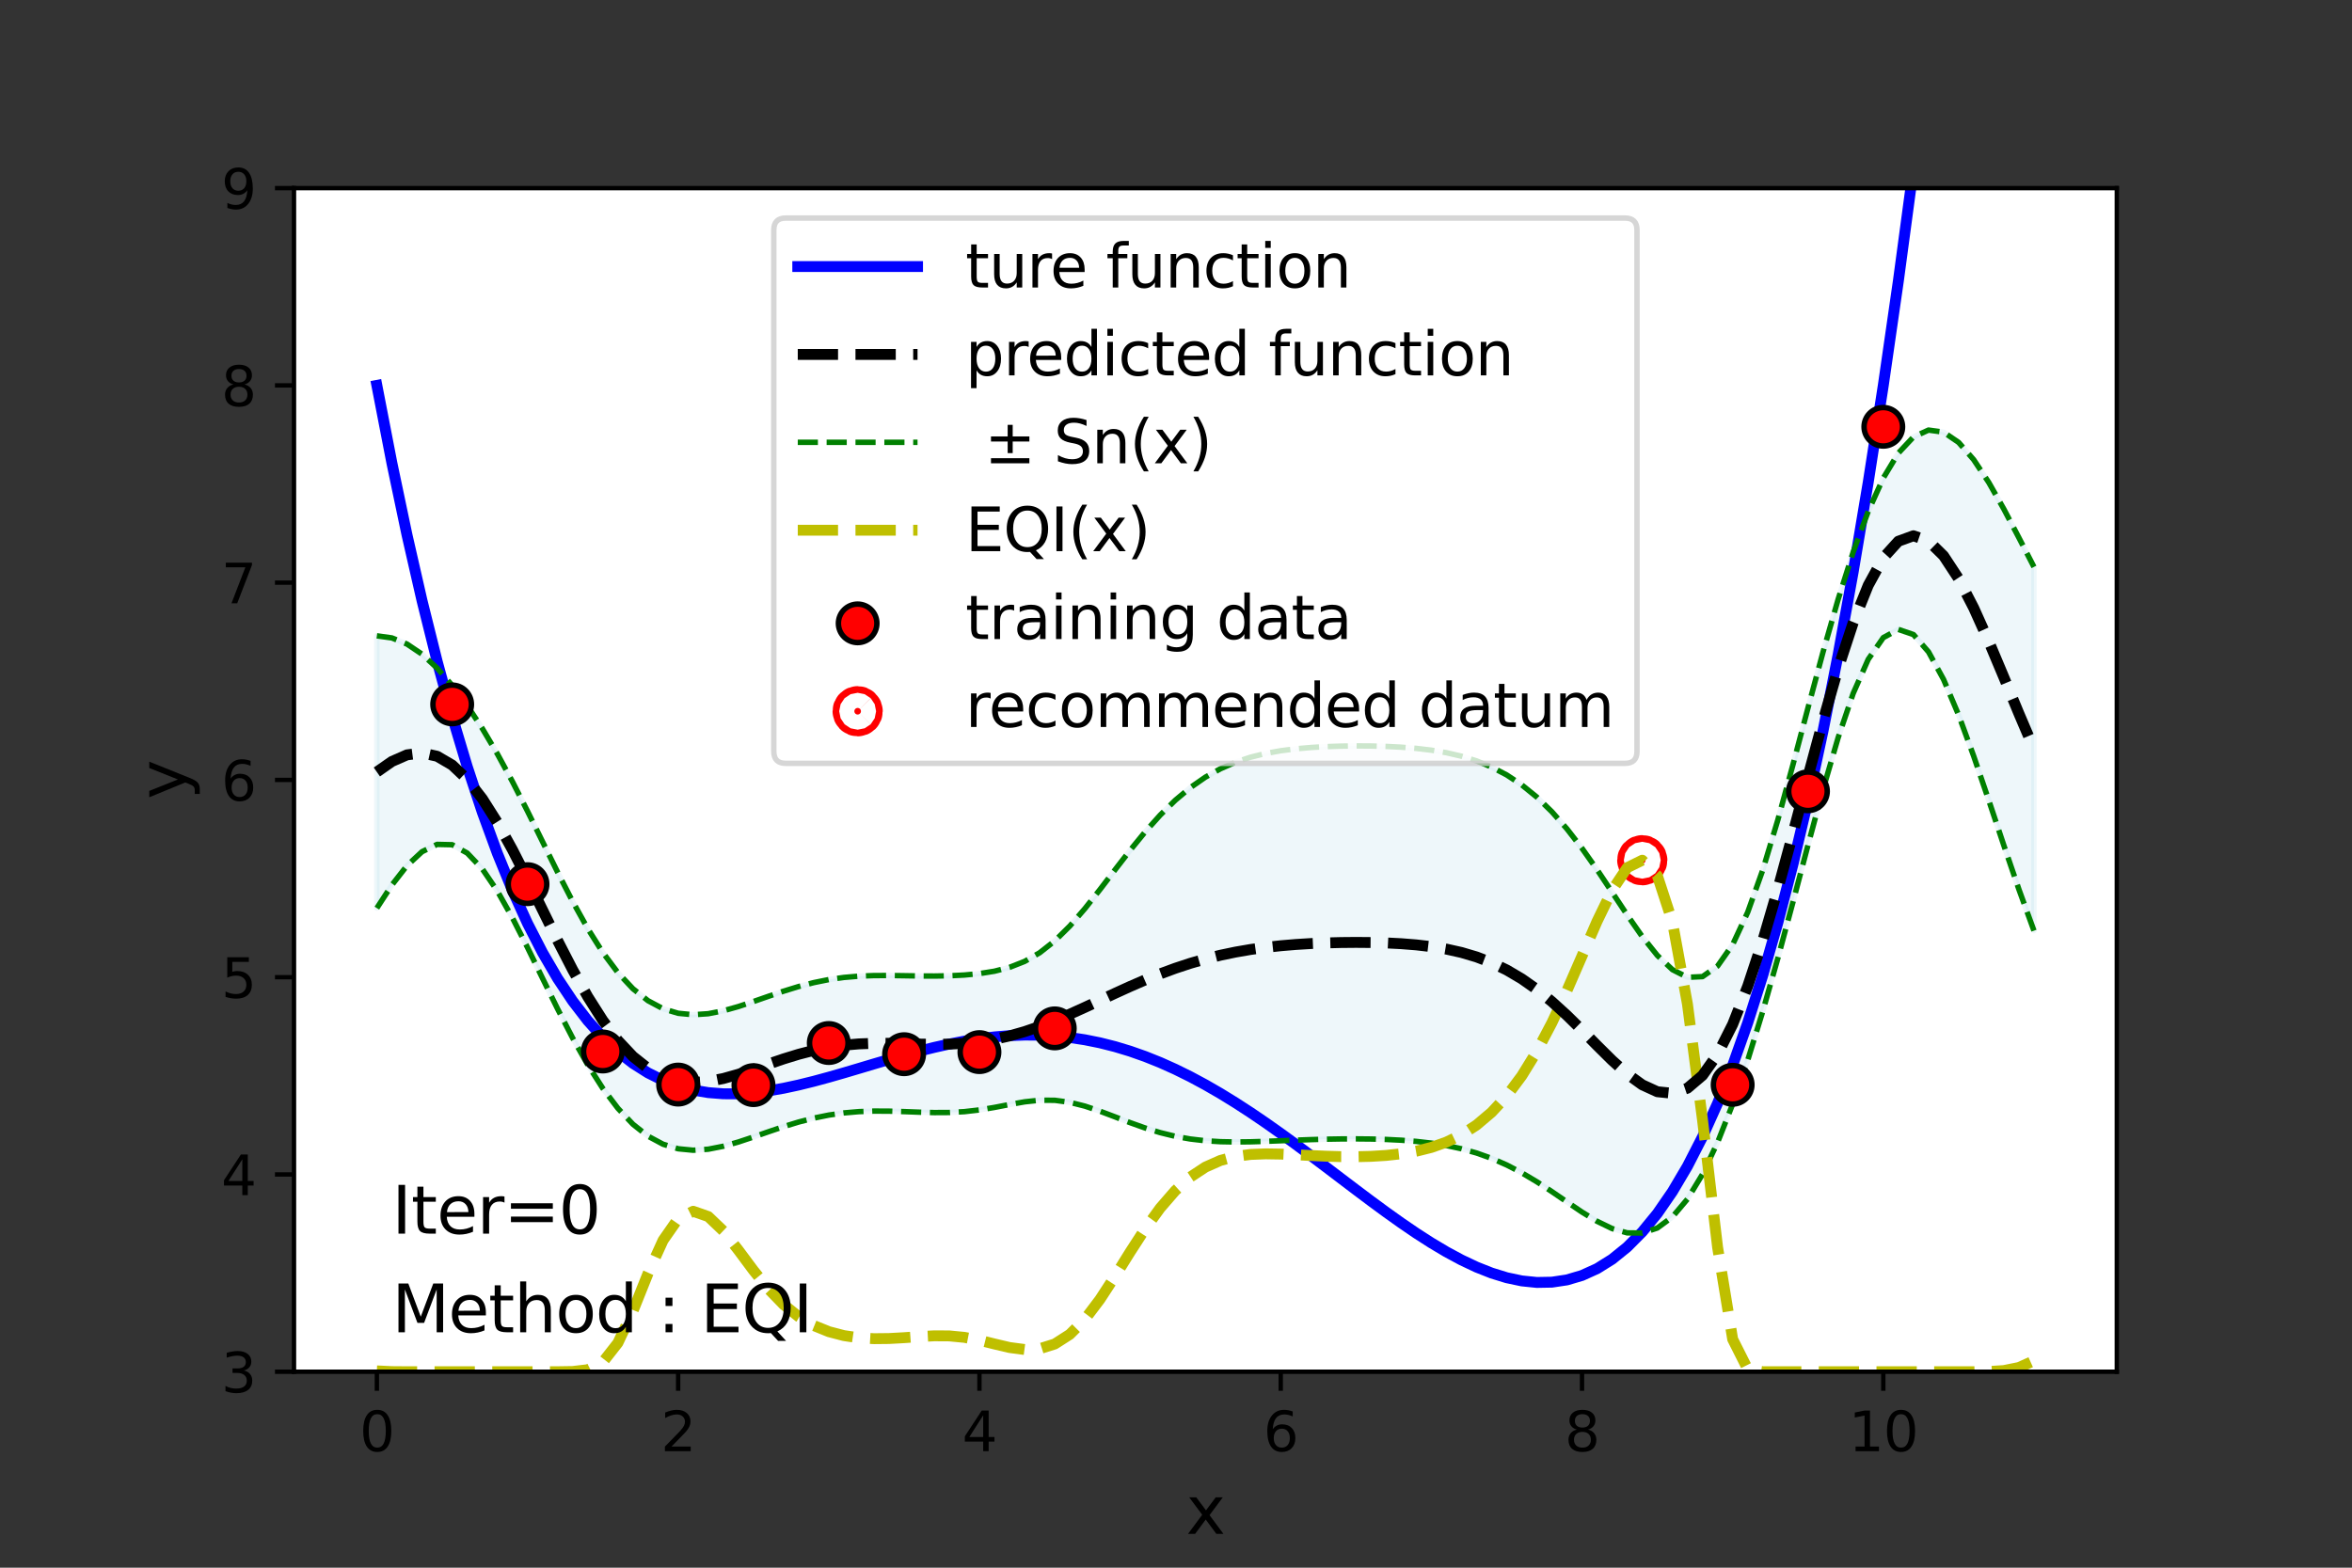 <?xml version="1.0" encoding="utf-8" standalone="no"?>
<!DOCTYPE svg PUBLIC "-//W3C//DTD SVG 1.1//EN"
  "http://www.w3.org/Graphics/SVG/1.1/DTD/svg11.dtd">
<svg height="288pt" version="1.1" viewBox="0 0 432 288" width="432pt" xmlns="http://www.w3.org/2000/svg" xmlns:xlink="http://www.w3.org/1999/xlink">
 <rect x="0" y="0" width="432" height="288" fill="#333333" stroke="none"/>
 <defs>
  <style type="text/css">*{stroke-linecap:butt;stroke-linejoin:round;}</style>
 </defs>
 <g id="figure_1">
  <g id="patch_1">
   <path d="M 0 288 
L 432 288 
L 432 0 
L 0 0 
z
" style="fill:none;"/>
  </g>
  <g id="axes_1">
   <g id="patch_2">
    <path d="M 54 252 
L 388.8 252 
L 388.8 34.56 
L 54 34.56 
z
" style="fill:#ffffff;"/>
   </g>
   <g id="PolyCollection_1">
    <defs>
     <path d="M 69.218 -171.192 
L 69.218 -121.168 
L 71.985 -125.42 
L 74.752 -128.969 
L 77.519 -131.537 
L 80.286 -132.877 
L 83.053 -132.814 
L 85.82 -131.285 
L 88.587 -128.375 
L 91.354 -124.306 
L 94.121 -119.383 
L 96.888 -113.935 
L 99.655 -108.267 
L 102.421 -102.644 
L 105.188 -97.289 
L 107.955 -92.379 
L 110.722 -88.049 
L 113.489 -84.393 
L 116.256 -81.465 
L 119.023 -79.273 
L 121.79 -77.792 
L 124.557 -76.96 
L 127.324 -76.691 
L 130.091 -76.881 
L 132.858 -77.422 
L 135.625 -78.204 
L 138.392 -79.123 
L 141.159 -80.089 
L 143.926 -81.025 
L 146.693 -81.873 
L 149.46 -82.589 
L 152.226 -83.149 
L 154.993 -83.545 
L 157.76 -83.784 
L 160.527 -83.882 
L 163.294 -83.87 
L 166.061 -83.787 
L 168.828 -83.682 
L 171.595 -83.609 
L 174.362 -83.625 
L 177.129 -83.779 
L 179.896 -84.095 
L 182.663 -84.556 
L 185.43 -85.093 
L 188.197 -85.584 
L 190.964 -85.881 
L 193.731 -85.866 
L 196.498 -85.492 
L 199.264 -84.796 
L 202.031 -83.868 
L 204.798 -82.821 
L 207.565 -81.761 
L 210.332 -80.775 
L 213.099 -79.925 
L 215.866 -79.247 
L 218.633 -78.752 
L 221.4 -78.431 
L 224.167 -78.261 
L 226.934 -78.209 
L 229.701 -78.241 
L 232.468 -78.325 
L 235.235 -78.433 
L 238.002 -78.543 
L 240.769 -78.641 
L 243.536 -78.718 
L 246.302 -78.765 
L 249.069 -78.778 
L 251.836 -78.749 
L 254.603 -78.671 
L 257.37 -78.532 
L 260.137 -78.314 
L 262.904 -77.997 
L 265.671 -77.555 
L 268.438 -76.959 
L 271.205 -76.181 
L 273.972 -75.195 
L 276.739 -73.984 
L 279.506 -72.546 
L 282.273 -70.899 
L 285.04 -69.088 
L 287.807 -67.193 
L 290.574 -65.326 
L 293.34 -63.635 
L 296.107 -62.297 
L 298.874 -61.51 
L 301.641 -61.479 
L 304.408 -62.4 
L 307.175 -64.44 
L 309.942 -67.719 
L 312.709 -72.289 
L 315.476 -78.129 
L 318.243 -85.151 
L 321.01 -93.228 
L 323.777 -102.22 
L 326.544 -111.966 
L 329.311 -122.245 
L 332.078 -132.732 
L 334.845 -142.984 
L 337.612 -152.468 
L 340.379 -160.611 
L 343.145 -166.877 
L 345.912 -170.862 
L 348.679 -172.369 
L 351.446 -171.427 
L 354.213 -168.25 
L 356.98 -163.184 
L 359.747 -156.648 
L 362.514 -149.097 
L 365.281 -140.978 
L 368.048 -132.704 
L 370.815 -124.626 
L 373.582 -117.023 
L 373.582 -183.851 
L 373.582 -183.851 
L 370.815 -189.221 
L 368.048 -194.49 
L 365.281 -199.371 
L 362.514 -203.552 
L 359.747 -206.726 
L 356.98 -208.612 
L 354.213 -208.99 
L 351.446 -207.722 
L 348.679 -204.769 
L 345.912 -200.18 
L 343.145 -194.069 
L 340.379 -186.579 
L 337.612 -177.885 
L 334.845 -168.228 
L 332.078 -157.947 
L 329.311 -147.489 
L 326.544 -137.383 
L 323.777 -128.187 
L 321.01 -120.42 
L 318.243 -114.47 
L 315.476 -110.53 
L 312.709 -108.585 
L 309.942 -108.459 
L 307.175 -109.868 
L 304.408 -112.478 
L 301.641 -115.934 
L 298.874 -119.903 
L 296.107 -124.083 
L 293.34 -128.23 
L 290.574 -132.153 
L 287.807 -135.726 
L 285.04 -138.873 
L 282.273 -141.566 
L 279.506 -143.811 
L 276.739 -145.636 
L 273.972 -147.088 
L 271.205 -148.218 
L 268.438 -149.078 
L 265.671 -149.719 
L 262.904 -150.185 
L 260.137 -150.514 
L 257.37 -150.736 
L 254.603 -150.876 
L 251.836 -150.949 
L 249.069 -150.966 
L 246.302 -150.929 
L 243.536 -150.837 
L 240.769 -150.677 
L 238.002 -150.434 
L 235.235 -150.081 
L 232.468 -149.583 
L 229.701 -148.899 
L 226.934 -147.979 
L 224.167 -146.772 
L 221.4 -145.229 
L 218.633 -143.307 
L 215.866 -140.985 
L 213.099 -138.263 
L 210.332 -135.173 
L 207.565 -131.785 
L 204.798 -128.206 
L 202.031 -124.58 
L 199.264 -121.077 
L 196.498 -117.878 
L 193.731 -115.142 
L 190.964 -112.972 
L 188.197 -111.38 
L 185.43 -110.29 
L 182.663 -109.582 
L 179.896 -109.139 
L 177.129 -108.877 
L 174.362 -108.739 
L 171.595 -108.691 
L 168.828 -108.706 
L 166.061 -108.751 
L 163.294 -108.79 
L 160.527 -108.778 
L 157.76 -108.671 
L 154.993 -108.434 
L 152.226 -108.041 
L 149.46 -107.481 
L 146.693 -106.763 
L 143.926 -105.913 
L 141.159 -104.974 
L 138.392 -104.007 
L 135.625 -103.088 
L 132.858 -102.31 
L 130.091 -101.772 
L 127.324 -101.583 
L 124.557 -101.851 
L 121.79 -102.681 
L 119.023 -104.161 
L 116.256 -106.36 
L 113.489 -109.313 
L 110.722 -113.013 
L 107.955 -117.403 
L 105.188 -122.372 
L 102.421 -127.758 
L 99.655 -133.364 
L 96.888 -138.979 
L 94.121 -144.409 
L 91.354 -149.502 
L 88.587 -154.171 
L 85.82 -158.376 
L 83.053 -162.09 
L 80.286 -165.263 
L 77.519 -167.819 
L 74.752 -169.681 
L 71.985 -170.804 
L 69.218 -171.192 
z
" id="m2b7e09a60d" style="stroke:#add8e6;stroke-opacity:0.2;"/>
    </defs>
    <g clip-path="url(#pc16e8124df)">
     <use style="fill:#add8e6;fill-opacity:0.2;stroke:#add8e6;stroke-opacity:0.2;" x="0" xlink:href="#m2b7e09a60d" y="288"/>
    </g>
   </g>
   <g id="PathCollection_1">
    <defs>
     <path d="M 0 0.612 
C 0.162 0.612 0.318 0.548 0.433 0.433 
C 0.548 0.318 0.612 0.162 0.612 0 
C 0.612 -0.162 0.548 -0.318 0.433 -0.433 
C 0.318 -0.548 0.162 -0.612 0 -0.612 
C -0.162 -0.612 -0.318 -0.548 -0.433 -0.433 
C -0.548 -0.318 -0.612 -0.162 -0.612 0 
C -0.612 0.162 -0.548 0.318 -0.433 0.433 
C -0.318 0.548 -0.162 0.612 0 0.612 
z
" id="ma83dae6980" style="stroke:#ff0000;stroke-width:8;"/>
    </defs>
    <g clip-path="url(#pc16e8124df)">
     <use style="fill:#ff0000;stroke:#ff0000;stroke-width:8;" x="301.641" xlink:href="#ma83dae6980" y="158.032"/>
    </g>
   </g>
   <g id="matplotlib.axis_1">
    <g id="xtick_1">
     <g id="line2d_1">
      <defs>
       <path d="M 0 0 
L 0 3.5 
" id="m2f7d67f666" style="stroke:#000000;stroke-width:0.8;"/>
      </defs>
      <g>
       <use style="stroke:#000000;stroke-width:0.8;" x="69.218" xlink:href="#m2f7d67f666" y="252"/>
      </g>
     </g>
     <g id="text_1">
      <!-- 0 -->
      <g transform="translate(66.037 266.598)scale(0.1 -0.1)">
       <defs>
        <path d="M 2034 4250 
Q 1547 4250 1301 3770 
Q 1056 3291 1056 2328 
Q 1056 1369 1301 889 
Q 1547 409 2034 409 
Q 2525 409 2770 889 
Q 3016 1369 3016 2328 
Q 3016 3291 2770 3770 
Q 2525 4250 2034 4250 
z
M 2034 4750 
Q 2819 4750 3233 4129 
Q 3647 3509 3647 2328 
Q 3647 1150 3233 529 
Q 2819 -91 2034 -91 
Q 1250 -91 836 529 
Q 422 1150 422 2328 
Q 422 3509 836 4129 
Q 1250 4750 2034 4750 
z
" id="DejaVuSans-30" transform="scale(0.016)"/>
       </defs>
       <use xlink:href="#DejaVuSans-30"/>
      </g>
     </g>
    </g>
    <g id="xtick_2">
     <g id="line2d_2">
      <g>
       <use style="stroke:#000000;stroke-width:0.8;" x="124.557" xlink:href="#m2f7d67f666" y="252"/>
      </g>
     </g>
     <g id="text_2">
      <!-- 2 -->
      <g transform="translate(121.376 266.598)scale(0.1 -0.1)">
       <defs>
        <path d="M 1228 531 
L 3431 531 
L 3431 0 
L 469 0 
L 469 531 
Q 828 903 1448 1529 
Q 2069 2156 2228 2338 
Q 2531 2678 2651 2914 
Q 2772 3150 2772 3378 
Q 2772 3750 2511 3984 
Q 2250 4219 1831 4219 
Q 1534 4219 1204 4116 
Q 875 4013 500 3803 
L 500 4441 
Q 881 4594 1212 4672 
Q 1544 4750 1819 4750 
Q 2544 4750 2975 4387 
Q 3406 4025 3406 3419 
Q 3406 3131 3298 2873 
Q 3191 2616 2906 2266 
Q 2828 2175 2409 1742 
Q 1991 1309 1228 531 
z
" id="DejaVuSans-32" transform="scale(0.016)"/>
       </defs>
       <use xlink:href="#DejaVuSans-32"/>
      </g>
     </g>
    </g>
    <g id="xtick_3">
     <g id="line2d_3">
      <g>
       <use style="stroke:#000000;stroke-width:0.8;" x="179.896" xlink:href="#m2f7d67f666" y="252"/>
      </g>
     </g>
     <g id="text_3">
      <!-- 4 -->
      <g transform="translate(176.715 266.598)scale(0.1 -0.1)">
       <defs>
        <path d="M 2419 4116 
L 825 1625 
L 2419 1625 
L 2419 4116 
z
M 2253 4666 
L 3047 4666 
L 3047 1625 
L 3713 1625 
L 3713 1100 
L 3047 1100 
L 3047 0 
L 2419 0 
L 2419 1100 
L 313 1100 
L 313 1709 
L 2253 4666 
z
" id="DejaVuSans-34" transform="scale(0.016)"/>
       </defs>
       <use xlink:href="#DejaVuSans-34"/>
      </g>
     </g>
    </g>
    <g id="xtick_4">
     <g id="line2d_4">
      <g>
       <use style="stroke:#000000;stroke-width:0.8;" x="235.235" xlink:href="#m2f7d67f666" y="252"/>
      </g>
     </g>
     <g id="text_4">
      <!-- 6 -->
      <g transform="translate(232.053 266.598)scale(0.1 -0.1)">
       <defs>
        <path d="M 2113 2584 
Q 1688 2584 1439 2293 
Q 1191 2003 1191 1497 
Q 1191 994 1439 701 
Q 1688 409 2113 409 
Q 2538 409 2786 701 
Q 3034 994 3034 1497 
Q 3034 2003 2786 2293 
Q 2538 2584 2113 2584 
z
M 3366 4563 
L 3366 3988 
Q 3128 4100 2886 4159 
Q 2644 4219 2406 4219 
Q 1781 4219 1451 3797 
Q 1122 3375 1075 2522 
Q 1259 2794 1537 2939 
Q 1816 3084 2150 3084 
Q 2853 3084 3261 2657 
Q 3669 2231 3669 1497 
Q 3669 778 3244 343 
Q 2819 -91 2113 -91 
Q 1303 -91 875 529 
Q 447 1150 447 2328 
Q 447 3434 972 4092 
Q 1497 4750 2381 4750 
Q 2619 4750 2861 4703 
Q 3103 4656 3366 4563 
z
" id="DejaVuSans-36" transform="scale(0.016)"/>
       </defs>
       <use xlink:href="#DejaVuSans-36"/>
      </g>
     </g>
    </g>
    <g id="xtick_5">
     <g id="line2d_5">
      <g>
       <use style="stroke:#000000;stroke-width:0.8;" x="290.574" xlink:href="#m2f7d67f666" y="252"/>
      </g>
     </g>
     <g id="text_5">
      <!-- 8 -->
      <g transform="translate(287.392 266.598)scale(0.1 -0.1)">
       <defs>
        <path d="M 2034 2216 
Q 1584 2216 1326 1975 
Q 1069 1734 1069 1313 
Q 1069 891 1326 650 
Q 1584 409 2034 409 
Q 2484 409 2743 651 
Q 3003 894 3003 1313 
Q 3003 1734 2745 1975 
Q 2488 2216 2034 2216 
z
M 1403 2484 
Q 997 2584 770 2862 
Q 544 3141 544 3541 
Q 544 4100 942 4425 
Q 1341 4750 2034 4750 
Q 2731 4750 3128 4425 
Q 3525 4100 3525 3541 
Q 3525 3141 3298 2862 
Q 3072 2584 2669 2484 
Q 3125 2378 3379 2068 
Q 3634 1759 3634 1313 
Q 3634 634 3220 271 
Q 2806 -91 2034 -91 
Q 1263 -91 848 271 
Q 434 634 434 1313 
Q 434 1759 690 2068 
Q 947 2378 1403 2484 
z
M 1172 3481 
Q 1172 3119 1398 2916 
Q 1625 2713 2034 2713 
Q 2441 2713 2670 2916 
Q 2900 3119 2900 3481 
Q 2900 3844 2670 4047 
Q 2441 4250 2034 4250 
Q 1625 4250 1398 4047 
Q 1172 3844 1172 3481 
z
" id="DejaVuSans-38" transform="scale(0.016)"/>
       </defs>
       <use xlink:href="#DejaVuSans-38"/>
      </g>
     </g>
    </g>
    <g id="xtick_6">
     <g id="line2d_6">
      <g>
       <use style="stroke:#000000;stroke-width:0.8;" x="345.912" xlink:href="#m2f7d67f666" y="252"/>
      </g>
     </g>
     <g id="text_6">
      <!-- 10 -->
      <g transform="translate(339.55 266.598)scale(0.1 -0.1)">
       <defs>
        <path d="M 794 531 
L 1825 531 
L 1825 4091 
L 703 3866 
L 703 4441 
L 1819 4666 
L 2450 4666 
L 2450 531 
L 3481 531 
L 3481 0 
L 794 0 
L 794 531 
z
" id="DejaVuSans-31" transform="scale(0.016)"/>
       </defs>
       <use xlink:href="#DejaVuSans-31"/>
       <use x="63.623" xlink:href="#DejaVuSans-30"/>
      </g>
     </g>
    </g>
    <g id="text_7">
     <!-- x -->
     <g transform="translate(217.849 281.796)scale(0.12 -0.12)">
      <defs>
       <path d="M 3513 3500 
L 2247 1797 
L 3578 0 
L 2900 0 
L 1881 1375 
L 863 0 
L 184 0 
L 1544 1831 
L 300 3500 
L 978 3500 
L 1906 2253 
L 2834 3500 
L 3513 3500 
z
" id="DejaVuSans-78" transform="scale(0.016)"/>
      </defs>
      <use xlink:href="#DejaVuSans-78"/>
     </g>
    </g>
   </g>
   <g id="matplotlib.axis_2">
    <g id="ytick_1">
     <g id="line2d_7">
      <defs>
       <path d="M 0 0 
L -3.5 0 
" id="m99671177cc" style="stroke:#000000;stroke-width:0.8;"/>
      </defs>
      <g>
       <use style="stroke:#000000;stroke-width:0.8;" x="54" xlink:href="#m99671177cc" y="252"/>
      </g>
     </g>
     <g id="text_8">
      <!-- 3 -->
      <g transform="translate(40.638 255.799)scale(0.1 -0.1)">
       <defs>
        <path d="M 2597 2516 
Q 3050 2419 3304 2112 
Q 3559 1806 3559 1356 
Q 3559 666 3084 287 
Q 2609 -91 1734 -91 
Q 1441 -91 1130 -33 
Q 819 25 488 141 
L 488 750 
Q 750 597 1062 519 
Q 1375 441 1716 441 
Q 2309 441 2620 675 
Q 2931 909 2931 1356 
Q 2931 1769 2642 2001 
Q 2353 2234 1838 2234 
L 1294 2234 
L 1294 2753 
L 1863 2753 
Q 2328 2753 2575 2939 
Q 2822 3125 2822 3475 
Q 2822 3834 2567 4026 
Q 2313 4219 1838 4219 
Q 1578 4219 1281 4162 
Q 984 4106 628 3988 
L 628 4550 
Q 988 4650 1302 4700 
Q 1616 4750 1894 4750 
Q 2613 4750 3031 4423 
Q 3450 4097 3450 3541 
Q 3450 3153 3228 2886 
Q 3006 2619 2597 2516 
z
" id="DejaVuSans-33" transform="scale(0.016)"/>
       </defs>
       <use xlink:href="#DejaVuSans-33"/>
      </g>
     </g>
    </g>
    <g id="ytick_2">
     <g id="line2d_8">
      <g>
       <use style="stroke:#000000;stroke-width:0.8;" x="54" xlink:href="#m99671177cc" y="215.76"/>
      </g>
     </g>
     <g id="text_9">
      <!-- 4 -->
      <g transform="translate(40.638 219.559)scale(0.1 -0.1)">
       <use xlink:href="#DejaVuSans-34"/>
      </g>
     </g>
    </g>
    <g id="ytick_3">
     <g id="line2d_9">
      <g>
       <use style="stroke:#000000;stroke-width:0.8;" x="54" xlink:href="#m99671177cc" y="179.52"/>
      </g>
     </g>
     <g id="text_10">
      <!-- 5 -->
      <g transform="translate(40.638 183.319)scale(0.1 -0.1)">
       <defs>
        <path d="M 691 4666 
L 3169 4666 
L 3169 4134 
L 1269 4134 
L 1269 2991 
Q 1406 3038 1543 3061 
Q 1681 3084 1819 3084 
Q 2600 3084 3056 2656 
Q 3513 2228 3513 1497 
Q 3513 744 3044 326 
Q 2575 -91 1722 -91 
Q 1428 -91 1123 -41 
Q 819 9 494 109 
L 494 744 
Q 775 591 1075 516 
Q 1375 441 1709 441 
Q 2250 441 2565 725 
Q 2881 1009 2881 1497 
Q 2881 1984 2565 2268 
Q 2250 2553 1709 2553 
Q 1456 2553 1204 2497 
Q 953 2441 691 2322 
L 691 4666 
z
" id="DejaVuSans-35" transform="scale(0.016)"/>
       </defs>
       <use xlink:href="#DejaVuSans-35"/>
      </g>
     </g>
    </g>
    <g id="ytick_4">
     <g id="line2d_10">
      <g>
       <use style="stroke:#000000;stroke-width:0.8;" x="54" xlink:href="#m99671177cc" y="143.28"/>
      </g>
     </g>
     <g id="text_11">
      <!-- 6 -->
      <g transform="translate(40.638 147.079)scale(0.1 -0.1)">
       <use xlink:href="#DejaVuSans-36"/>
      </g>
     </g>
    </g>
    <g id="ytick_5">
     <g id="line2d_11">
      <g>
       <use style="stroke:#000000;stroke-width:0.8;" x="54" xlink:href="#m99671177cc" y="107.04"/>
      </g>
     </g>
     <g id="text_12">
      <!-- 7 -->
      <g transform="translate(40.638 110.839)scale(0.1 -0.1)">
       <defs>
        <path d="M 525 4666 
L 3525 4666 
L 3525 4397 
L 1831 0 
L 1172 0 
L 2766 4134 
L 525 4134 
L 525 4666 
z
" id="DejaVuSans-37" transform="scale(0.016)"/>
       </defs>
       <use xlink:href="#DejaVuSans-37"/>
      </g>
     </g>
    </g>
    <g id="ytick_6">
     <g id="line2d_12">
      <g>
       <use style="stroke:#000000;stroke-width:0.8;" x="54" xlink:href="#m99671177cc" y="70.8"/>
      </g>
     </g>
     <g id="text_13">
      <!-- 8 -->
      <g transform="translate(40.638 74.599)scale(0.1 -0.1)">
       <use xlink:href="#DejaVuSans-38"/>
      </g>
     </g>
    </g>
    <g id="ytick_7">
     <g id="line2d_13">
      <g>
       <use style="stroke:#000000;stroke-width:0.8;" x="54" xlink:href="#m99671177cc" y="34.56"/>
      </g>
     </g>
     <g id="text_14">
      <!-- 9 -->
      <g transform="translate(40.638 38.359)scale(0.1 -0.1)">
       <defs>
        <path d="M 703 97 
L 703 672 
Q 941 559 1184 500 
Q 1428 441 1663 441 
Q 2288 441 2617 861 
Q 2947 1281 2994 2138 
Q 2813 1869 2534 1725 
Q 2256 1581 1919 1581 
Q 1219 1581 811 2004 
Q 403 2428 403 3163 
Q 403 3881 828 4315 
Q 1253 4750 1959 4750 
Q 2769 4750 3195 4129 
Q 3622 3509 3622 2328 
Q 3622 1225 3098 567 
Q 2575 -91 1691 -91 
Q 1453 -91 1209 -44 
Q 966 3 703 97 
z
M 1959 2075 
Q 2384 2075 2632 2365 
Q 2881 2656 2881 3163 
Q 2881 3666 2632 3958 
Q 2384 4250 1959 4250 
Q 1534 4250 1286 3958 
Q 1038 3666 1038 3163 
Q 1038 2656 1286 2365 
Q 1534 2075 1959 2075 
z
" id="DejaVuSans-39" transform="scale(0.016)"/>
       </defs>
       <use xlink:href="#DejaVuSans-39"/>
      </g>
     </g>
    </g>
    <g id="text_15">
     <!-- y -->
     <g transform="translate(34.142 146.831)rotate(-90)scale(0.12 -0.12)">
      <defs>
       <path d="M 2059 -325 
Q 1816 -950 1584 -1140 
Q 1353 -1331 966 -1331 
L 506 -1331 
L 506 -850 
L 844 -850 
Q 1081 -850 1212 -737 
Q 1344 -625 1503 -206 
L 1606 56 
L 191 3500 
L 800 3500 
L 1894 763 
L 2988 3500 
L 3597 3500 
L 2059 -325 
z
" id="DejaVuSans-79" transform="scale(0.016)"/>
      </defs>
      <use xlink:href="#DejaVuSans-79"/>
     </g>
    </g>
   </g>
   <g id="line2d_14">
    <path clip-path="url(#pc16e8124df)" d="M 69.218 70.8 
L 71.985 85.084 
L 74.752 98.255 
L 77.519 110.365 
L 80.286 121.466 
L 83.053 131.608 
L 85.82 140.842 
L 88.587 149.214 
L 91.354 156.771 
L 94.121 163.561 
L 96.888 169.626 
L 99.655 175.012 
L 102.421 179.761 
L 105.188 183.913 
L 107.955 187.509 
L 110.722 190.589 
L 113.489 193.19 
L 116.256 195.349 
L 119.023 197.101 
L 121.79 198.482 
L 124.557 199.524 
L 127.324 200.261 
L 130.091 200.723 
L 132.858 200.94 
L 135.625 200.941 
L 138.392 200.754 
L 141.159 200.406 
L 143.926 199.922 
L 146.693 199.327 
L 149.46 198.643 
L 152.226 197.894 
L 154.993 197.099 
L 157.76 196.279 
L 160.527 195.453 
L 163.294 194.638 
L 166.061 193.851 
L 168.828 193.106 
L 171.595 192.419 
L 174.362 191.803 
L 177.129 191.268 
L 179.896 190.827 
L 182.663 190.488 
L 185.43 190.261 
L 188.197 190.153 
L 190.964 190.17 
L 193.731 190.317 
L 196.498 190.599 
L 199.264 191.018 
L 202.031 191.576 
L 204.798 192.273 
L 207.565 193.11 
L 210.332 194.084 
L 213.099 195.194 
L 215.866 196.434 
L 218.633 197.8 
L 221.4 199.287 
L 224.167 200.885 
L 226.934 202.589 
L 229.701 204.386 
L 232.468 206.268 
L 235.235 208.222 
L 238.002 210.235 
L 240.769 212.294 
L 243.536 214.383 
L 246.302 216.485 
L 249.069 218.584 
L 251.836 220.661 
L 254.603 222.696 
L 257.37 224.668 
L 260.137 226.556 
L 262.904 228.335 
L 265.671 229.983 
L 268.438 231.473 
L 271.205 232.78 
L 273.972 233.875 
L 276.739 234.729 
L 279.506 235.314 
L 282.273 235.598 
L 285.04 235.548 
L 287.807 235.132 
L 290.574 234.315 
L 293.34 233.061 
L 296.107 231.335 
L 298.874 229.098 
L 301.641 226.31 
L 304.408 222.933 
L 307.175 218.925 
L 309.942 214.244 
L 312.709 208.846 
L 315.476 202.686 
L 318.243 195.719 
L 321.01 187.899 
L 323.777 179.176 
L 326.544 169.503 
L 329.311 158.828 
L 332.078 147.101 
L 334.845 134.269 
L 337.612 120.278 
L 340.379 105.074 
L 343.145 88.6 
L 345.912 70.8 
L 348.679 51.616 
L 351.446 30.987 
L 354.213 8.855 
L 355.364 -1 
" style="fill:none;stroke:#0000ff;stroke-linecap:square;stroke-width:2;"/>
   </g>
   <g id="line2d_15">
    <path clip-path="url(#pc16e8124df)" d="M 69.218 166.832 
L 71.985 162.58 
L 74.752 159.031 
L 77.519 156.463 
L 80.286 155.123 
L 83.053 155.186 
L 85.82 156.715 
L 88.587 159.625 
L 91.354 163.694 
L 94.121 168.617 
L 96.888 174.065 
L 99.655 179.733 
L 102.421 185.356 
L 105.188 190.711 
L 107.955 195.621 
L 110.722 199.951 
L 113.489 203.607 
L 116.256 206.535 
L 119.023 208.727 
L 121.79 210.208 
L 124.557 211.04 
L 127.324 211.309 
L 130.091 211.119 
L 132.858 210.578 
L 135.625 209.796 
L 138.392 208.877 
L 141.159 207.911 
L 143.926 206.975 
L 146.693 206.127 
L 149.46 205.411 
L 152.226 204.851 
L 154.993 204.455 
L 157.76 204.216 
L 160.527 204.118 
L 163.294 204.13 
L 166.061 204.213 
L 168.828 204.318 
L 171.595 204.391 
L 174.362 204.375 
L 177.129 204.221 
L 179.896 203.905 
L 182.663 203.444 
L 185.43 202.907 
L 188.197 202.416 
L 190.964 202.119 
L 193.731 202.134 
L 196.498 202.508 
L 199.264 203.204 
L 202.031 204.132 
L 204.798 205.179 
L 207.565 206.239 
L 210.332 207.225 
L 213.099 208.075 
L 215.866 208.753 
L 218.633 209.248 
L 221.4 209.569 
L 224.167 209.739 
L 226.934 209.791 
L 229.701 209.759 
L 232.468 209.675 
L 235.235 209.567 
L 238.002 209.457 
L 240.769 209.359 
L 243.536 209.282 
L 246.302 209.235 
L 249.069 209.222 
L 251.836 209.251 
L 254.603 209.329 
L 257.37 209.468 
L 260.137 209.686 
L 262.904 210.003 
L 265.671 210.445 
L 268.438 211.041 
L 271.205 211.819 
L 273.972 212.805 
L 276.739 214.016 
L 279.506 215.454 
L 282.273 217.101 
L 285.04 218.912 
L 287.807 220.807 
L 290.574 222.674 
L 293.34 224.365 
L 296.107 225.703 
L 298.874 226.49 
L 301.641 226.521 
L 304.408 225.6 
L 307.175 223.56 
L 309.942 220.281 
L 312.709 215.711 
L 315.476 209.871 
L 318.243 202.849 
L 321.01 194.772 
L 323.777 185.78 
L 326.544 176.034 
L 329.311 165.755 
L 332.078 155.268 
L 334.845 145.016 
L 337.612 135.532 
L 340.379 127.389 
L 343.145 121.123 
L 345.912 117.138 
L 348.679 115.631 
L 351.446 116.573 
L 354.213 119.75 
L 356.98 124.816 
L 359.747 131.352 
L 362.514 138.903 
L 365.281 147.022 
L 368.048 155.296 
L 370.815 163.374 
L 373.582 170.977 
" style="fill:none;stroke:#008000;stroke-dasharray:3.7,1.6;stroke-dashoffset:0;"/>
   </g>
   <g id="line2d_16">
    <path clip-path="url(#pc16e8124df)" d="M 69.218 116.808 
L 71.985 117.196 
L 74.752 118.319 
L 77.519 120.181 
L 80.286 122.737 
L 83.053 125.91 
L 85.82 129.624 
L 88.587 133.829 
L 91.354 138.498 
L 94.121 143.591 
L 96.888 149.021 
L 99.655 154.636 
L 102.421 160.242 
L 105.188 165.628 
L 107.955 170.597 
L 110.722 174.987 
L 113.489 178.687 
L 116.256 181.64 
L 119.023 183.839 
L 121.79 185.319 
L 124.557 186.149 
L 127.324 186.417 
L 130.091 186.228 
L 132.858 185.69 
L 135.625 184.912 
L 138.392 183.993 
L 141.159 183.026 
L 143.926 182.087 
L 146.693 181.237 
L 149.46 180.519 
L 152.226 179.959 
L 154.993 179.566 
L 157.76 179.329 
L 160.527 179.222 
L 163.294 179.21 
L 166.061 179.249 
L 168.828 179.294 
L 171.595 179.309 
L 174.362 179.261 
L 177.129 179.123 
L 179.896 178.861 
L 182.663 178.418 
L 185.43 177.71 
L 188.197 176.62 
L 190.964 175.028 
L 193.731 172.858 
L 196.498 170.122 
L 199.264 166.923 
L 202.031 163.42 
L 204.798 159.794 
L 207.565 156.215 
L 210.332 152.827 
L 213.099 149.737 
L 215.866 147.015 
L 218.633 144.693 
L 221.4 142.771 
L 224.167 141.228 
L 226.934 140.021 
L 229.701 139.101 
L 232.468 138.417 
L 235.235 137.919 
L 238.002 137.566 
L 240.769 137.323 
L 243.536 137.163 
L 246.302 137.071 
L 249.069 137.034 
L 251.836 137.051 
L 254.603 137.124 
L 257.37 137.264 
L 260.137 137.486 
L 262.904 137.815 
L 265.671 138.281 
L 268.438 138.922 
L 271.205 139.782 
L 273.972 140.912 
L 276.739 142.364 
L 279.506 144.189 
L 282.273 146.434 
L 285.04 149.127 
L 287.807 152.274 
L 290.574 155.847 
L 293.34 159.77 
L 296.107 163.917 
L 298.874 168.097 
L 301.641 172.066 
L 304.408 175.522 
L 307.175 178.132 
L 309.942 179.541 
L 312.709 179.415 
L 315.476 177.47 
L 318.243 173.53 
L 321.01 167.58 
L 323.777 159.813 
L 326.544 150.617 
L 329.311 140.511 
L 332.078 130.053 
L 334.845 119.772 
L 337.612 110.115 
L 340.379 101.421 
L 343.145 93.931 
L 345.912 87.82 
L 348.679 83.231 
L 351.446 80.278 
L 354.213 79.01 
L 356.98 79.388 
L 359.747 81.274 
L 362.514 84.448 
L 365.281 88.629 
L 368.048 93.51 
L 370.815 98.779 
L 373.582 104.149 
" style="fill:none;stroke:#008000;stroke-dasharray:3.7,1.6;stroke-dashoffset:0;"/>
   </g>
   <g id="line2d_17">
    <path clip-path="url(#pc16e8124df)" d="M 69.218 251.847 
L 71.985 251.978 
L 74.752 251.999 
L 77.519 252 
L 80.286 252 
L 83.053 252 
L 85.82 252 
L 88.587 252 
L 91.354 252 
L 94.121 252 
L 96.888 252 
L 99.655 252 
L 102.421 251.997 
L 105.188 251.956 
L 107.955 251.63 
L 110.722 250.239 
L 113.489 246.708 
L 116.256 240.855 
L 119.023 233.954 
L 121.79 227.853 
L 124.557 223.889 
L 127.324 222.523 
L 130.091 223.494 
L 132.858 226.138 
L 135.625 229.669 
L 138.392 233.389 
L 141.159 236.807 
L 143.926 239.663 
L 146.693 241.884 
L 149.46 243.512 
L 152.226 244.638 
L 154.993 245.362 
L 157.76 245.769 
L 160.527 245.928 
L 163.294 245.9 
L 166.061 245.748 
L 168.828 245.549 
L 171.595 245.403 
L 174.362 245.42 
L 177.129 245.686 
L 179.896 246.214 
L 182.663 246.903 
L 185.43 247.553 
L 188.197 247.918 
L 190.964 247.772 
L 193.731 246.907 
L 196.498 245.135 
L 199.264 242.366 
L 202.031 238.708 
L 204.798 234.463 
L 207.565 230.021 
L 210.332 225.751 
L 213.099 221.932 
L 215.866 218.737 
L 218.633 216.235 
L 221.4 214.408 
L 224.167 213.182 
L 226.934 212.448 
L 229.701 212.083 
L 232.468 211.973 
L 235.235 212.017 
L 238.002 212.139 
L 240.769 212.281 
L 243.536 212.404 
L 246.302 212.484 
L 249.069 212.499 
L 251.836 212.432 
L 254.603 212.262 
L 257.37 211.96 
L 260.137 211.487 
L 262.904 210.793 
L 265.671 209.813 
L 268.438 208.471 
L 271.205 206.677 
L 273.972 204.336 
L 276.739 201.353 
L 279.506 197.644 
L 282.273 193.158 
L 285.04 187.902 
L 287.807 181.978 
L 290.574 175.623 
L 293.34 169.26 
L 296.107 163.544 
L 298.874 159.401 
L 301.641 158.032 
L 304.408 160.861 
L 307.175 169.338 
L 309.942 184.473 
L 312.709 205.759 
L 315.476 229.14 
L 318.243 246.022 
L 321.01 251.521 
L 323.777 251.994 
L 326.544 252 
L 329.311 252 
L 332.078 252 
L 334.845 252 
L 337.612 252 
L 340.379 252 
L 343.145 252 
L 345.912 252 
L 348.679 252 
L 351.446 252 
L 354.213 252 
L 356.98 252 
L 359.747 252 
L 362.514 251.997 
L 365.281 251.963 
L 368.048 251.786 
L 370.815 251.227 
L 373.582 249.981 
" style="fill:none;stroke:#bfbf00;stroke-dasharray:7.4,3.2;stroke-dashoffset:0;stroke-width:2;"/>
   </g>
   <g id="patch_3">
    <path d="M 54 252 
L 54 34.56 
" style="fill:none;stroke:#000000;stroke-linecap:square;stroke-linejoin:miter;stroke-width:0.8;"/>
   </g>
   <g id="patch_4">
    <path d="M 388.8 252 
L 388.8 34.56 
" style="fill:none;stroke:#000000;stroke-linecap:square;stroke-linejoin:miter;stroke-width:0.8;"/>
   </g>
   <g id="patch_5">
    <path d="M 54 252 
L 388.8 252 
" style="fill:none;stroke:#000000;stroke-linecap:square;stroke-linejoin:miter;stroke-width:0.8;"/>
   </g>
   <g id="patch_6">
    <path d="M 54 34.56 
L 388.8 34.56 
" style="fill:none;stroke:#000000;stroke-linecap:square;stroke-linejoin:miter;stroke-width:0.8;"/>
   </g>
   <g id="text_16">
    <!-- Method : EQI -->
    <g transform="translate(71.985 244.752)scale(0.12 -0.12)">
     <defs>
      <path d="M 628 4666 
L 1569 4666 
L 2759 1491 
L 3956 4666 
L 4897 4666 
L 4897 0 
L 4281 0 
L 4281 4097 
L 3078 897 
L 2444 897 
L 1241 4097 
L 1241 0 
L 628 0 
L 628 4666 
z
" id="DejaVuSans-4d" transform="scale(0.016)"/>
      <path d="M 3597 1894 
L 3597 1613 
L 953 1613 
Q 991 1019 1311 708 
Q 1631 397 2203 397 
Q 2534 397 2845 478 
Q 3156 559 3463 722 
L 3463 178 
Q 3153 47 2828 -22 
Q 2503 -91 2169 -91 
Q 1331 -91 842 396 
Q 353 884 353 1716 
Q 353 2575 817 3079 
Q 1281 3584 2069 3584 
Q 2775 3584 3186 3129 
Q 3597 2675 3597 1894 
z
M 3022 2063 
Q 3016 2534 2758 2815 
Q 2500 3097 2075 3097 
Q 1594 3097 1305 2825 
Q 1016 2553 972 2059 
L 3022 2063 
z
" id="DejaVuSans-65" transform="scale(0.016)"/>
      <path d="M 1172 4494 
L 1172 3500 
L 2356 3500 
L 2356 3053 
L 1172 3053 
L 1172 1153 
Q 1172 725 1289 603 
Q 1406 481 1766 481 
L 2356 481 
L 2356 0 
L 1766 0 
Q 1100 0 847 248 
Q 594 497 594 1153 
L 594 3053 
L 172 3053 
L 172 3500 
L 594 3500 
L 594 4494 
L 1172 4494 
z
" id="DejaVuSans-74" transform="scale(0.016)"/>
      <path d="M 3513 2113 
L 3513 0 
L 2938 0 
L 2938 2094 
Q 2938 2591 2744 2837 
Q 2550 3084 2163 3084 
Q 1697 3084 1428 2787 
Q 1159 2491 1159 1978 
L 1159 0 
L 581 0 
L 581 4863 
L 1159 4863 
L 1159 2956 
Q 1366 3272 1645 3428 
Q 1925 3584 2291 3584 
Q 2894 3584 3203 3211 
Q 3513 2838 3513 2113 
z
" id="DejaVuSans-68" transform="scale(0.016)"/>
      <path d="M 1959 3097 
Q 1497 3097 1228 2736 
Q 959 2375 959 1747 
Q 959 1119 1226 758 
Q 1494 397 1959 397 
Q 2419 397 2687 759 
Q 2956 1122 2956 1747 
Q 2956 2369 2687 2733 
Q 2419 3097 1959 3097 
z
M 1959 3584 
Q 2709 3584 3137 3096 
Q 3566 2609 3566 1747 
Q 3566 888 3137 398 
Q 2709 -91 1959 -91 
Q 1206 -91 779 398 
Q 353 888 353 1747 
Q 353 2609 779 3096 
Q 1206 3584 1959 3584 
z
" id="DejaVuSans-6f" transform="scale(0.016)"/>
      <path d="M 2906 2969 
L 2906 4863 
L 3481 4863 
L 3481 0 
L 2906 0 
L 2906 525 
Q 2725 213 2448 61 
Q 2172 -91 1784 -91 
Q 1150 -91 751 415 
Q 353 922 353 1747 
Q 353 2572 751 3078 
Q 1150 3584 1784 3584 
Q 2172 3584 2448 3432 
Q 2725 3281 2906 2969 
z
M 947 1747 
Q 947 1113 1208 752 
Q 1469 391 1925 391 
Q 2381 391 2643 752 
Q 2906 1113 2906 1747 
Q 2906 2381 2643 2742 
Q 2381 3103 1925 3103 
Q 1469 3103 1208 2742 
Q 947 2381 947 1747 
z
" id="DejaVuSans-64" transform="scale(0.016)"/>
      <path id="DejaVuSans-20" transform="scale(0.016)"/>
      <path d="M 750 794 
L 1409 794 
L 1409 0 
L 750 0 
L 750 794 
z
M 750 3309 
L 1409 3309 
L 1409 2516 
L 750 2516 
L 750 3309 
z
" id="DejaVuSans-3a" transform="scale(0.016)"/>
      <path d="M 628 4666 
L 3578 4666 
L 3578 4134 
L 1259 4134 
L 1259 2753 
L 3481 2753 
L 3481 2222 
L 1259 2222 
L 1259 531 
L 3634 531 
L 3634 0 
L 628 0 
L 628 4666 
z
" id="DejaVuSans-45" transform="scale(0.016)"/>
      <path d="M 2522 4238 
Q 1834 4238 1429 3725 
Q 1025 3213 1025 2328 
Q 1025 1447 1429 934 
Q 1834 422 2522 422 
Q 3209 422 3611 934 
Q 4013 1447 4013 2328 
Q 4013 3213 3611 3725 
Q 3209 4238 2522 4238 
z
M 3406 84 
L 4238 -825 
L 3475 -825 
L 2784 -78 
Q 2681 -84 2626 -87 
Q 2572 -91 2522 -91 
Q 1538 -91 948 567 
Q 359 1225 359 2328 
Q 359 3434 948 4092 
Q 1538 4750 2522 4750 
Q 3503 4750 4090 4092 
Q 4678 3434 4678 2328 
Q 4678 1516 4351 937 
Q 4025 359 3406 84 
z
" id="DejaVuSans-51" transform="scale(0.016)"/>
      <path d="M 628 4666 
L 1259 4666 
L 1259 0 
L 628 0 
L 628 4666 
z
" id="DejaVuSans-49" transform="scale(0.016)"/>
     </defs>
     <use xlink:href="#DejaVuSans-4d"/>
     <use x="86.279" xlink:href="#DejaVuSans-65"/>
     <use x="147.803" xlink:href="#DejaVuSans-74"/>
     <use x="187.012" xlink:href="#DejaVuSans-68"/>
     <use x="250.391" xlink:href="#DejaVuSans-6f"/>
     <use x="311.572" xlink:href="#DejaVuSans-64"/>
     <use x="375.049" xlink:href="#DejaVuSans-20"/>
     <use x="406.836" xlink:href="#DejaVuSans-3a"/>
     <use x="440.527" xlink:href="#DejaVuSans-20"/>
     <use x="472.314" xlink:href="#DejaVuSans-45"/>
     <use x="535.498" xlink:href="#DejaVuSans-51"/>
     <use x="614.209" xlink:href="#DejaVuSans-49"/>
    </g>
   </g>
   <g id="text_17">
    <!-- Iter=0 -->
    <g transform="translate(71.985 226.632)scale(0.12 -0.12)">
     <defs>
      <path d="M 2631 2963 
Q 2534 3019 2420 3045 
Q 2306 3072 2169 3072 
Q 1681 3072 1420 2755 
Q 1159 2438 1159 1844 
L 1159 0 
L 581 0 
L 581 3500 
L 1159 3500 
L 1159 2956 
Q 1341 3275 1631 3429 
Q 1922 3584 2338 3584 
Q 2397 3584 2469 3576 
Q 2541 3569 2628 3553 
L 2631 2963 
z
" id="DejaVuSans-72" transform="scale(0.016)"/>
      <path d="M 678 2906 
L 4684 2906 
L 4684 2381 
L 678 2381 
L 678 2906 
z
M 678 1631 
L 4684 1631 
L 4684 1100 
L 678 1100 
L 678 1631 
z
" id="DejaVuSans-3d" transform="scale(0.016)"/>
     </defs>
     <use xlink:href="#DejaVuSans-49"/>
     <use x="29.492" xlink:href="#DejaVuSans-74"/>
     <use x="68.701" xlink:href="#DejaVuSans-65"/>
     <use x="130.225" xlink:href="#DejaVuSans-72"/>
     <use x="171.338" xlink:href="#DejaVuSans-3d"/>
     <use x="255.127" xlink:href="#DejaVuSans-30"/>
    </g>
   </g>
   <g id="legend_1">
    <g id="patch_7">
     <path d="M 144.328 140.236 
L 298.472 140.236 
Q 300.672 140.236 300.672 138.036 
L 300.672 42.26 
Q 300.672 40.06 298.472 40.06 
L 144.328 40.06 
Q 142.128 40.06 142.128 42.26 
L 142.128 138.036 
Q 142.128 140.236 144.328 140.236 
z
" style="fill:#ffffff;opacity:0.8;stroke:#cccccc;stroke-linejoin:miter;"/>
    </g>
    <g id="line2d_18">
     <path d="M 146.528 48.968 
L 168.528 48.968 
" style="fill:none;stroke:#0000ff;stroke-linecap:square;stroke-width:2;"/>
    </g>
    <g id="line2d_19"/>
    <g id="text_18">
     <!-- ture function -->
     <g transform="translate(177.328 52.818)scale(0.11 -0.11)">
      <defs>
       <path d="M 544 1381 
L 544 3500 
L 1119 3500 
L 1119 1403 
Q 1119 906 1312 657 
Q 1506 409 1894 409 
Q 2359 409 2629 706 
Q 2900 1003 2900 1516 
L 2900 3500 
L 3475 3500 
L 3475 0 
L 2900 0 
L 2900 538 
Q 2691 219 2414 64 
Q 2138 -91 1772 -91 
Q 1169 -91 856 284 
Q 544 659 544 1381 
z
M 1991 3584 
L 1991 3584 
z
" id="DejaVuSans-75" transform="scale(0.016)"/>
       <path d="M 2375 4863 
L 2375 4384 
L 1825 4384 
Q 1516 4384 1395 4259 
Q 1275 4134 1275 3809 
L 1275 3500 
L 2222 3500 
L 2222 3053 
L 1275 3053 
L 1275 0 
L 697 0 
L 697 3053 
L 147 3053 
L 147 3500 
L 697 3500 
L 697 3744 
Q 697 4328 969 4595 
Q 1241 4863 1831 4863 
L 2375 4863 
z
" id="DejaVuSans-66" transform="scale(0.016)"/>
       <path d="M 3513 2113 
L 3513 0 
L 2938 0 
L 2938 2094 
Q 2938 2591 2744 2837 
Q 2550 3084 2163 3084 
Q 1697 3084 1428 2787 
Q 1159 2491 1159 1978 
L 1159 0 
L 581 0 
L 581 3500 
L 1159 3500 
L 1159 2956 
Q 1366 3272 1645 3428 
Q 1925 3584 2291 3584 
Q 2894 3584 3203 3211 
Q 3513 2838 3513 2113 
z
" id="DejaVuSans-6e" transform="scale(0.016)"/>
       <path d="M 3122 3366 
L 3122 2828 
Q 2878 2963 2633 3030 
Q 2388 3097 2138 3097 
Q 1578 3097 1268 2742 
Q 959 2388 959 1747 
Q 959 1106 1268 751 
Q 1578 397 2138 397 
Q 2388 397 2633 464 
Q 2878 531 3122 666 
L 3122 134 
Q 2881 22 2623 -34 
Q 2366 -91 2075 -91 
Q 1284 -91 818 406 
Q 353 903 353 1747 
Q 353 2603 823 3093 
Q 1294 3584 2113 3584 
Q 2378 3584 2631 3529 
Q 2884 3475 3122 3366 
z
" id="DejaVuSans-63" transform="scale(0.016)"/>
       <path d="M 603 3500 
L 1178 3500 
L 1178 0 
L 603 0 
L 603 3500 
z
M 603 4863 
L 1178 4863 
L 1178 4134 
L 603 4134 
L 603 4863 
z
" id="DejaVuSans-69" transform="scale(0.016)"/>
      </defs>
      <use xlink:href="#DejaVuSans-74"/>
      <use x="39.209" xlink:href="#DejaVuSans-75"/>
      <use x="102.588" xlink:href="#DejaVuSans-72"/>
      <use x="141.451" xlink:href="#DejaVuSans-65"/>
      <use x="202.975" xlink:href="#DejaVuSans-20"/>
      <use x="234.762" xlink:href="#DejaVuSans-66"/>
      <use x="269.967" xlink:href="#DejaVuSans-75"/>
      <use x="333.346" xlink:href="#DejaVuSans-6e"/>
      <use x="396.725" xlink:href="#DejaVuSans-63"/>
      <use x="451.705" xlink:href="#DejaVuSans-74"/>
      <use x="490.914" xlink:href="#DejaVuSans-69"/>
      <use x="518.697" xlink:href="#DejaVuSans-6f"/>
      <use x="579.879" xlink:href="#DejaVuSans-6e"/>
     </g>
    </g>
    <g id="line2d_20">
     <path d="M 146.528 65.114 
L 168.528 65.114 
" style="fill:none;stroke:#000000;stroke-dasharray:7.4,3.2;stroke-dashoffset:0;stroke-width:2;"/>
    </g>
    <g id="line2d_21"/>
    <g id="text_19">
     <!-- predicted function -->
     <g transform="translate(177.328 68.964)scale(0.11 -0.11)">
      <defs>
       <path d="M 1159 525 
L 1159 -1331 
L 581 -1331 
L 581 3500 
L 1159 3500 
L 1159 2969 
Q 1341 3281 1617 3432 
Q 1894 3584 2278 3584 
Q 2916 3584 3314 3078 
Q 3713 2572 3713 1747 
Q 3713 922 3314 415 
Q 2916 -91 2278 -91 
Q 1894 -91 1617 61 
Q 1341 213 1159 525 
z
M 3116 1747 
Q 3116 2381 2855 2742 
Q 2594 3103 2138 3103 
Q 1681 3103 1420 2742 
Q 1159 2381 1159 1747 
Q 1159 1113 1420 752 
Q 1681 391 2138 391 
Q 2594 391 2855 752 
Q 3116 1113 3116 1747 
z
" id="DejaVuSans-70" transform="scale(0.016)"/>
      </defs>
      <use xlink:href="#DejaVuSans-70"/>
      <use x="63.477" xlink:href="#DejaVuSans-72"/>
      <use x="102.34" xlink:href="#DejaVuSans-65"/>
      <use x="163.863" xlink:href="#DejaVuSans-64"/>
      <use x="227.34" xlink:href="#DejaVuSans-69"/>
      <use x="255.123" xlink:href="#DejaVuSans-63"/>
      <use x="310.104" xlink:href="#DejaVuSans-74"/>
      <use x="349.312" xlink:href="#DejaVuSans-65"/>
      <use x="410.836" xlink:href="#DejaVuSans-64"/>
      <use x="474.312" xlink:href="#DejaVuSans-20"/>
      <use x="506.1" xlink:href="#DejaVuSans-66"/>
      <use x="541.305" xlink:href="#DejaVuSans-75"/>
      <use x="604.684" xlink:href="#DejaVuSans-6e"/>
      <use x="668.062" xlink:href="#DejaVuSans-63"/>
      <use x="723.043" xlink:href="#DejaVuSans-74"/>
      <use x="762.252" xlink:href="#DejaVuSans-69"/>
      <use x="790.035" xlink:href="#DejaVuSans-6f"/>
      <use x="851.217" xlink:href="#DejaVuSans-6e"/>
     </g>
    </g>
    <g id="line2d_22">
     <path d="M 146.528 81.26 
L 168.528 81.26 
" style="fill:none;stroke:#008000;stroke-dasharray:3.7,1.6;stroke-dashoffset:0;"/>
    </g>
    <g id="line2d_23"/>
    <g id="text_20">
     <!--  ± Sn(x) -->
     <g transform="translate(177.328 85.11)scale(0.11 -0.11)">
      <defs>
       <path d="M 2944 4013 
L 2944 2803 
L 4684 2803 
L 4684 2272 
L 2944 2272 
L 2944 1063 
L 2419 1063 
L 2419 2272 
L 678 2272 
L 678 2803 
L 2419 2803 
L 2419 4013 
L 2944 4013 
z
M 678 531 
L 4684 531 
L 4684 0 
L 678 0 
L 678 531 
z
" id="DejaVuSans-b1" transform="scale(0.016)"/>
       <path d="M 3425 4513 
L 3425 3897 
Q 3066 4069 2747 4153 
Q 2428 4238 2131 4238 
Q 1616 4238 1336 4038 
Q 1056 3838 1056 3469 
Q 1056 3159 1242 3001 
Q 1428 2844 1947 2747 
L 2328 2669 
Q 3034 2534 3370 2195 
Q 3706 1856 3706 1288 
Q 3706 609 3251 259 
Q 2797 -91 1919 -91 
Q 1588 -91 1214 -16 
Q 841 59 441 206 
L 441 856 
Q 825 641 1194 531 
Q 1563 422 1919 422 
Q 2459 422 2753 634 
Q 3047 847 3047 1241 
Q 3047 1584 2836 1778 
Q 2625 1972 2144 2069 
L 1759 2144 
Q 1053 2284 737 2584 
Q 422 2884 422 3419 
Q 422 4038 858 4394 
Q 1294 4750 2059 4750 
Q 2388 4750 2728 4690 
Q 3069 4631 3425 4513 
z
" id="DejaVuSans-53" transform="scale(0.016)"/>
       <path d="M 1984 4856 
Q 1566 4138 1362 3434 
Q 1159 2731 1159 2009 
Q 1159 1288 1364 580 
Q 1569 -128 1984 -844 
L 1484 -844 
Q 1016 -109 783 600 
Q 550 1309 550 2009 
Q 550 2706 781 3412 
Q 1013 4119 1484 4856 
L 1984 4856 
z
" id="DejaVuSans-28" transform="scale(0.016)"/>
       <path d="M 513 4856 
L 1013 4856 
Q 1481 4119 1714 3412 
Q 1947 2706 1947 2009 
Q 1947 1309 1714 600 
Q 1481 -109 1013 -844 
L 513 -844 
Q 928 -128 1133 580 
Q 1338 1288 1338 2009 
Q 1338 2731 1133 3434 
Q 928 4138 513 4856 
z
" id="DejaVuSans-29" transform="scale(0.016)"/>
      </defs>
      <use xlink:href="#DejaVuSans-20"/>
      <use x="31.787" xlink:href="#DejaVuSans-b1"/>
      <use x="115.576" xlink:href="#DejaVuSans-20"/>
      <use x="147.363" xlink:href="#DejaVuSans-53"/>
      <use x="210.84" xlink:href="#DejaVuSans-6e"/>
      <use x="274.219" xlink:href="#DejaVuSans-28"/>
      <use x="313.232" xlink:href="#DejaVuSans-78"/>
      <use x="372.412" xlink:href="#DejaVuSans-29"/>
     </g>
    </g>
    <g id="line2d_24">
     <path d="M 146.528 97.406 
L 168.528 97.406 
" style="fill:none;stroke:#bfbf00;stroke-dasharray:7.4,3.2;stroke-dashoffset:0;stroke-width:2;"/>
    </g>
    <g id="line2d_25"/>
    <g id="text_21">
     <!-- EQI(x) -->
     <g transform="translate(177.328 101.256)scale(0.11 -0.11)">
      <use xlink:href="#DejaVuSans-45"/>
      <use x="63.184" xlink:href="#DejaVuSans-51"/>
      <use x="141.895" xlink:href="#DejaVuSans-49"/>
      <use x="171.387" xlink:href="#DejaVuSans-28"/>
      <use x="210.4" xlink:href="#DejaVuSans-78"/>
      <use x="269.58" xlink:href="#DejaVuSans-29"/>
     </g>
    </g>
    <g id="PathCollection_2">
     <defs>
      <path d="M 0 3.536 
C 0.938 3.536 1.837 3.163 2.5 2.5 
C 3.163 1.837 3.536 0.938 3.536 0 
C 3.536 -0.938 3.163 -1.837 2.5 -2.5 
C 1.837 -3.163 0.938 -3.536 0 -3.536 
C -0.938 -3.536 -1.837 -3.163 -2.5 -2.5 
C -3.163 -1.837 -3.536 -0.938 -3.536 0 
C -3.536 0.938 -3.163 1.837 -2.5 2.5 
C -1.837 3.163 -0.938 3.536 0 3.536 
z
" id="m0fac64111c" style="stroke:#000000;"/>
     </defs>
     <g>
      <use style="fill:#ff0000;stroke:#000000;" x="157.528" xlink:href="#m0fac64111c" y="114.515"/>
     </g>
    </g>
    <g id="text_22">
     <!-- training data -->
     <g transform="translate(177.328 117.402)scale(0.11 -0.11)">
      <defs>
       <path d="M 2194 1759 
Q 1497 1759 1228 1600 
Q 959 1441 959 1056 
Q 959 750 1161 570 
Q 1363 391 1709 391 
Q 2188 391 2477 730 
Q 2766 1069 2766 1631 
L 2766 1759 
L 2194 1759 
z
M 3341 1997 
L 3341 0 
L 2766 0 
L 2766 531 
Q 2569 213 2275 61 
Q 1981 -91 1556 -91 
Q 1019 -91 701 211 
Q 384 513 384 1019 
Q 384 1609 779 1909 
Q 1175 2209 1959 2209 
L 2766 2209 
L 2766 2266 
Q 2766 2663 2505 2880 
Q 2244 3097 1772 3097 
Q 1472 3097 1187 3025 
Q 903 2953 641 2809 
L 641 3341 
Q 956 3463 1253 3523 
Q 1550 3584 1831 3584 
Q 2591 3584 2966 3190 
Q 3341 2797 3341 1997 
z
" id="DejaVuSans-61" transform="scale(0.016)"/>
       <path d="M 2906 1791 
Q 2906 2416 2648 2759 
Q 2391 3103 1925 3103 
Q 1463 3103 1205 2759 
Q 947 2416 947 1791 
Q 947 1169 1205 825 
Q 1463 481 1925 481 
Q 2391 481 2648 825 
Q 2906 1169 2906 1791 
z
M 3481 434 
Q 3481 -459 3084 -895 
Q 2688 -1331 1869 -1331 
Q 1566 -1331 1297 -1286 
Q 1028 -1241 775 -1147 
L 775 -588 
Q 1028 -725 1275 -790 
Q 1522 -856 1778 -856 
Q 2344 -856 2625 -561 
Q 2906 -266 2906 331 
L 2906 616 
Q 2728 306 2450 153 
Q 2172 0 1784 0 
Q 1141 0 747 490 
Q 353 981 353 1791 
Q 353 2603 747 3093 
Q 1141 3584 1784 3584 
Q 2172 3584 2450 3431 
Q 2728 3278 2906 2969 
L 2906 3500 
L 3481 3500 
L 3481 434 
z
" id="DejaVuSans-67" transform="scale(0.016)"/>
      </defs>
      <use xlink:href="#DejaVuSans-74"/>
      <use x="39.209" xlink:href="#DejaVuSans-72"/>
      <use x="80.322" xlink:href="#DejaVuSans-61"/>
      <use x="141.602" xlink:href="#DejaVuSans-69"/>
      <use x="169.385" xlink:href="#DejaVuSans-6e"/>
      <use x="232.764" xlink:href="#DejaVuSans-69"/>
      <use x="260.547" xlink:href="#DejaVuSans-6e"/>
      <use x="323.926" xlink:href="#DejaVuSans-67"/>
      <use x="387.402" xlink:href="#DejaVuSans-20"/>
      <use x="419.189" xlink:href="#DejaVuSans-64"/>
      <use x="482.666" xlink:href="#DejaVuSans-61"/>
      <use x="543.945" xlink:href="#DejaVuSans-74"/>
      <use x="583.154" xlink:href="#DejaVuSans-61"/>
     </g>
    </g>
    <g id="PathCollection_3">
     <g>
      <use style="fill:#ff0000;stroke:#ff0000;stroke-width:8;" x="157.528" xlink:href="#ma83dae6980" y="130.66"/>
     </g>
    </g>
    <g id="text_23">
     <!-- recommended datum -->
     <g transform="translate(177.328 133.548)scale(0.11 -0.11)">
      <defs>
       <path d="M 3328 2828 
Q 3544 3216 3844 3400 
Q 4144 3584 4550 3584 
Q 5097 3584 5394 3201 
Q 5691 2819 5691 2113 
L 5691 0 
L 5113 0 
L 5113 2094 
Q 5113 2597 4934 2840 
Q 4756 3084 4391 3084 
Q 3944 3084 3684 2787 
Q 3425 2491 3425 1978 
L 3425 0 
L 2847 0 
L 2847 2094 
Q 2847 2600 2669 2842 
Q 2491 3084 2119 3084 
Q 1678 3084 1418 2786 
Q 1159 2488 1159 1978 
L 1159 0 
L 581 0 
L 581 3500 
L 1159 3500 
L 1159 2956 
Q 1356 3278 1631 3431 
Q 1906 3584 2284 3584 
Q 2666 3584 2933 3390 
Q 3200 3197 3328 2828 
z
" id="DejaVuSans-6d" transform="scale(0.016)"/>
      </defs>
      <use xlink:href="#DejaVuSans-72"/>
      <use x="38.863" xlink:href="#DejaVuSans-65"/>
      <use x="100.387" xlink:href="#DejaVuSans-63"/>
      <use x="155.367" xlink:href="#DejaVuSans-6f"/>
      <use x="216.549" xlink:href="#DejaVuSans-6d"/>
      <use x="313.961" xlink:href="#DejaVuSans-6d"/>
      <use x="411.373" xlink:href="#DejaVuSans-65"/>
      <use x="472.896" xlink:href="#DejaVuSans-6e"/>
      <use x="536.275" xlink:href="#DejaVuSans-64"/>
      <use x="599.752" xlink:href="#DejaVuSans-65"/>
      <use x="661.275" xlink:href="#DejaVuSans-64"/>
      <use x="724.752" xlink:href="#DejaVuSans-20"/>
      <use x="756.539" xlink:href="#DejaVuSans-64"/>
      <use x="820.016" xlink:href="#DejaVuSans-61"/>
      <use x="881.295" xlink:href="#DejaVuSans-74"/>
      <use x="920.504" xlink:href="#DejaVuSans-75"/>
      <use x="983.883" xlink:href="#DejaVuSans-6d"/>
     </g>
    </g>
   </g>
   <g id="line2d_26">
    <path clip-path="url(#pc16e8124df)" d="M 69.218 141.82 
L 71.985 139.888 
L 74.752 138.675 
L 77.519 138.322 
L 80.286 138.93 
L 83.053 140.548 
L 85.82 143.169 
L 88.587 146.727 
L 91.354 151.096 
L 94.121 156.104 
L 96.888 161.543 
L 99.655 167.185 
L 102.421 172.799 
L 105.188 178.17 
L 107.955 183.109 
L 110.722 187.469 
L 113.489 191.147 
L 116.256 194.088 
L 119.023 196.283 
L 121.79 197.764 
L 124.557 198.594 
L 127.324 198.863 
L 130.091 198.673 
L 132.858 198.134 
L 135.625 197.354 
L 138.392 196.435 
L 141.159 195.469 
L 143.926 194.531 
L 146.693 193.682 
L 149.46 192.965 
L 152.226 192.405 
L 154.993 192.01 
L 157.76 191.772 
L 160.527 191.67 
L 163.294 191.67 
L 166.061 191.731 
L 168.828 191.806 
L 171.595 191.85 
L 174.362 191.818 
L 177.129 191.672 
L 179.896 191.383 
L 182.663 190.931 
L 185.43 190.308 
L 188.197 189.518 
L 190.964 188.573 
L 193.731 187.496 
L 196.498 186.315 
L 199.264 185.064 
L 202.031 183.776 
L 204.798 182.486 
L 207.565 181.227 
L 210.332 180.026 
L 213.099 178.906 
L 215.866 177.884 
L 218.633 176.97 
L 221.4 176.17 
L 224.167 175.483 
L 226.934 174.906 
L 229.701 174.43 
L 232.468 174.046 
L 235.235 173.743 
L 238.002 173.511 
L 240.769 173.341 
L 243.536 173.223 
L 246.302 173.153 
L 249.069 173.128 
L 251.836 173.151 
L 254.603 173.226 
L 257.37 173.366 
L 260.137 173.586 
L 262.904 173.909 
L 265.671 174.363 
L 268.438 174.981 
L 271.205 175.801 
L 273.972 176.858 
L 276.739 178.19 
L 279.506 179.822 
L 282.273 181.767 
L 285.04 184.019 
L 287.807 186.54 
L 290.574 189.26 
L 293.34 192.068 
L 296.107 194.81 
L 298.874 197.294 
L 301.641 199.293 
L 304.408 200.561 
L 307.175 200.846 
L 309.942 199.911 
L 312.709 197.563 
L 315.476 193.67 
L 318.243 188.189 
L 321.01 181.176 
L 323.777 172.796 
L 326.544 163.325 
L 329.311 153.133 
L 332.078 142.661 
L 334.845 132.394 
L 337.612 122.823 
L 340.379 114.405 
L 343.145 107.527 
L 345.912 102.479 
L 348.679 99.431 
L 351.446 98.425 
L 354.213 99.38 
L 356.98 102.102 
L 359.747 106.313 
L 362.514 111.675 
L 365.281 117.826 
L 368.048 124.403 
L 370.815 131.077 
L 373.582 137.563 
" style="fill:none;stroke:#000000;stroke-dasharray:7.4,3.2;stroke-dashoffset:0;stroke-width:2;"/>
   </g>
   <g id="PathCollection_4">
    <g clip-path="url(#pc16e8124df)">
     <use style="fill:#ff0000;stroke:#000000;" x="83.053" xlink:href="#m0fac64111c" y="129.399"/>
     <use style="fill:#ff0000;stroke:#000000;" x="96.888" xlink:href="#m0fac64111c" y="162.43"/>
     <use style="fill:#ff0000;stroke:#000000;" x="110.722" xlink:href="#m0fac64111c" y="193.17"/>
     <use style="fill:#ff0000;stroke:#000000;" x="124.557" xlink:href="#m0fac64111c" y="199.249"/>
     <use style="fill:#ff0000;stroke:#000000;" x="138.392" xlink:href="#m0fac64111c" y="199.348"/>
     <use style="fill:#ff0000;stroke:#000000;" x="152.226" xlink:href="#m0fac64111c" y="191.612"/>
     <use style="fill:#ff0000;stroke:#000000;" x="166.061" xlink:href="#m0fac64111c" y="193.668"/>
     <use style="fill:#ff0000;stroke:#000000;" x="179.896" xlink:href="#m0fac64111c" y="193.283"/>
     <use style="fill:#ff0000;stroke:#000000;" x="193.731" xlink:href="#m0fac64111c" y="188.924"/>
     <use style="fill:#ff0000;stroke:#000000;" x="318.243" xlink:href="#m0fac64111c" y="199.29"/>
     <use style="fill:#ff0000;stroke:#000000;" x="332.078" xlink:href="#m0fac64111c" y="145.37"/>
     <use style="fill:#ff0000;stroke:#000000;" x="345.912" xlink:href="#m0fac64111c" y="78.407"/>
    </g>
   </g>
  </g>
 </g>
 <defs>
  <clipPath id="pc16e8124df">
   <rect height="217.44" width="334.8" x="54" y="34.56"/>
  </clipPath>
 </defs>
</svg>
